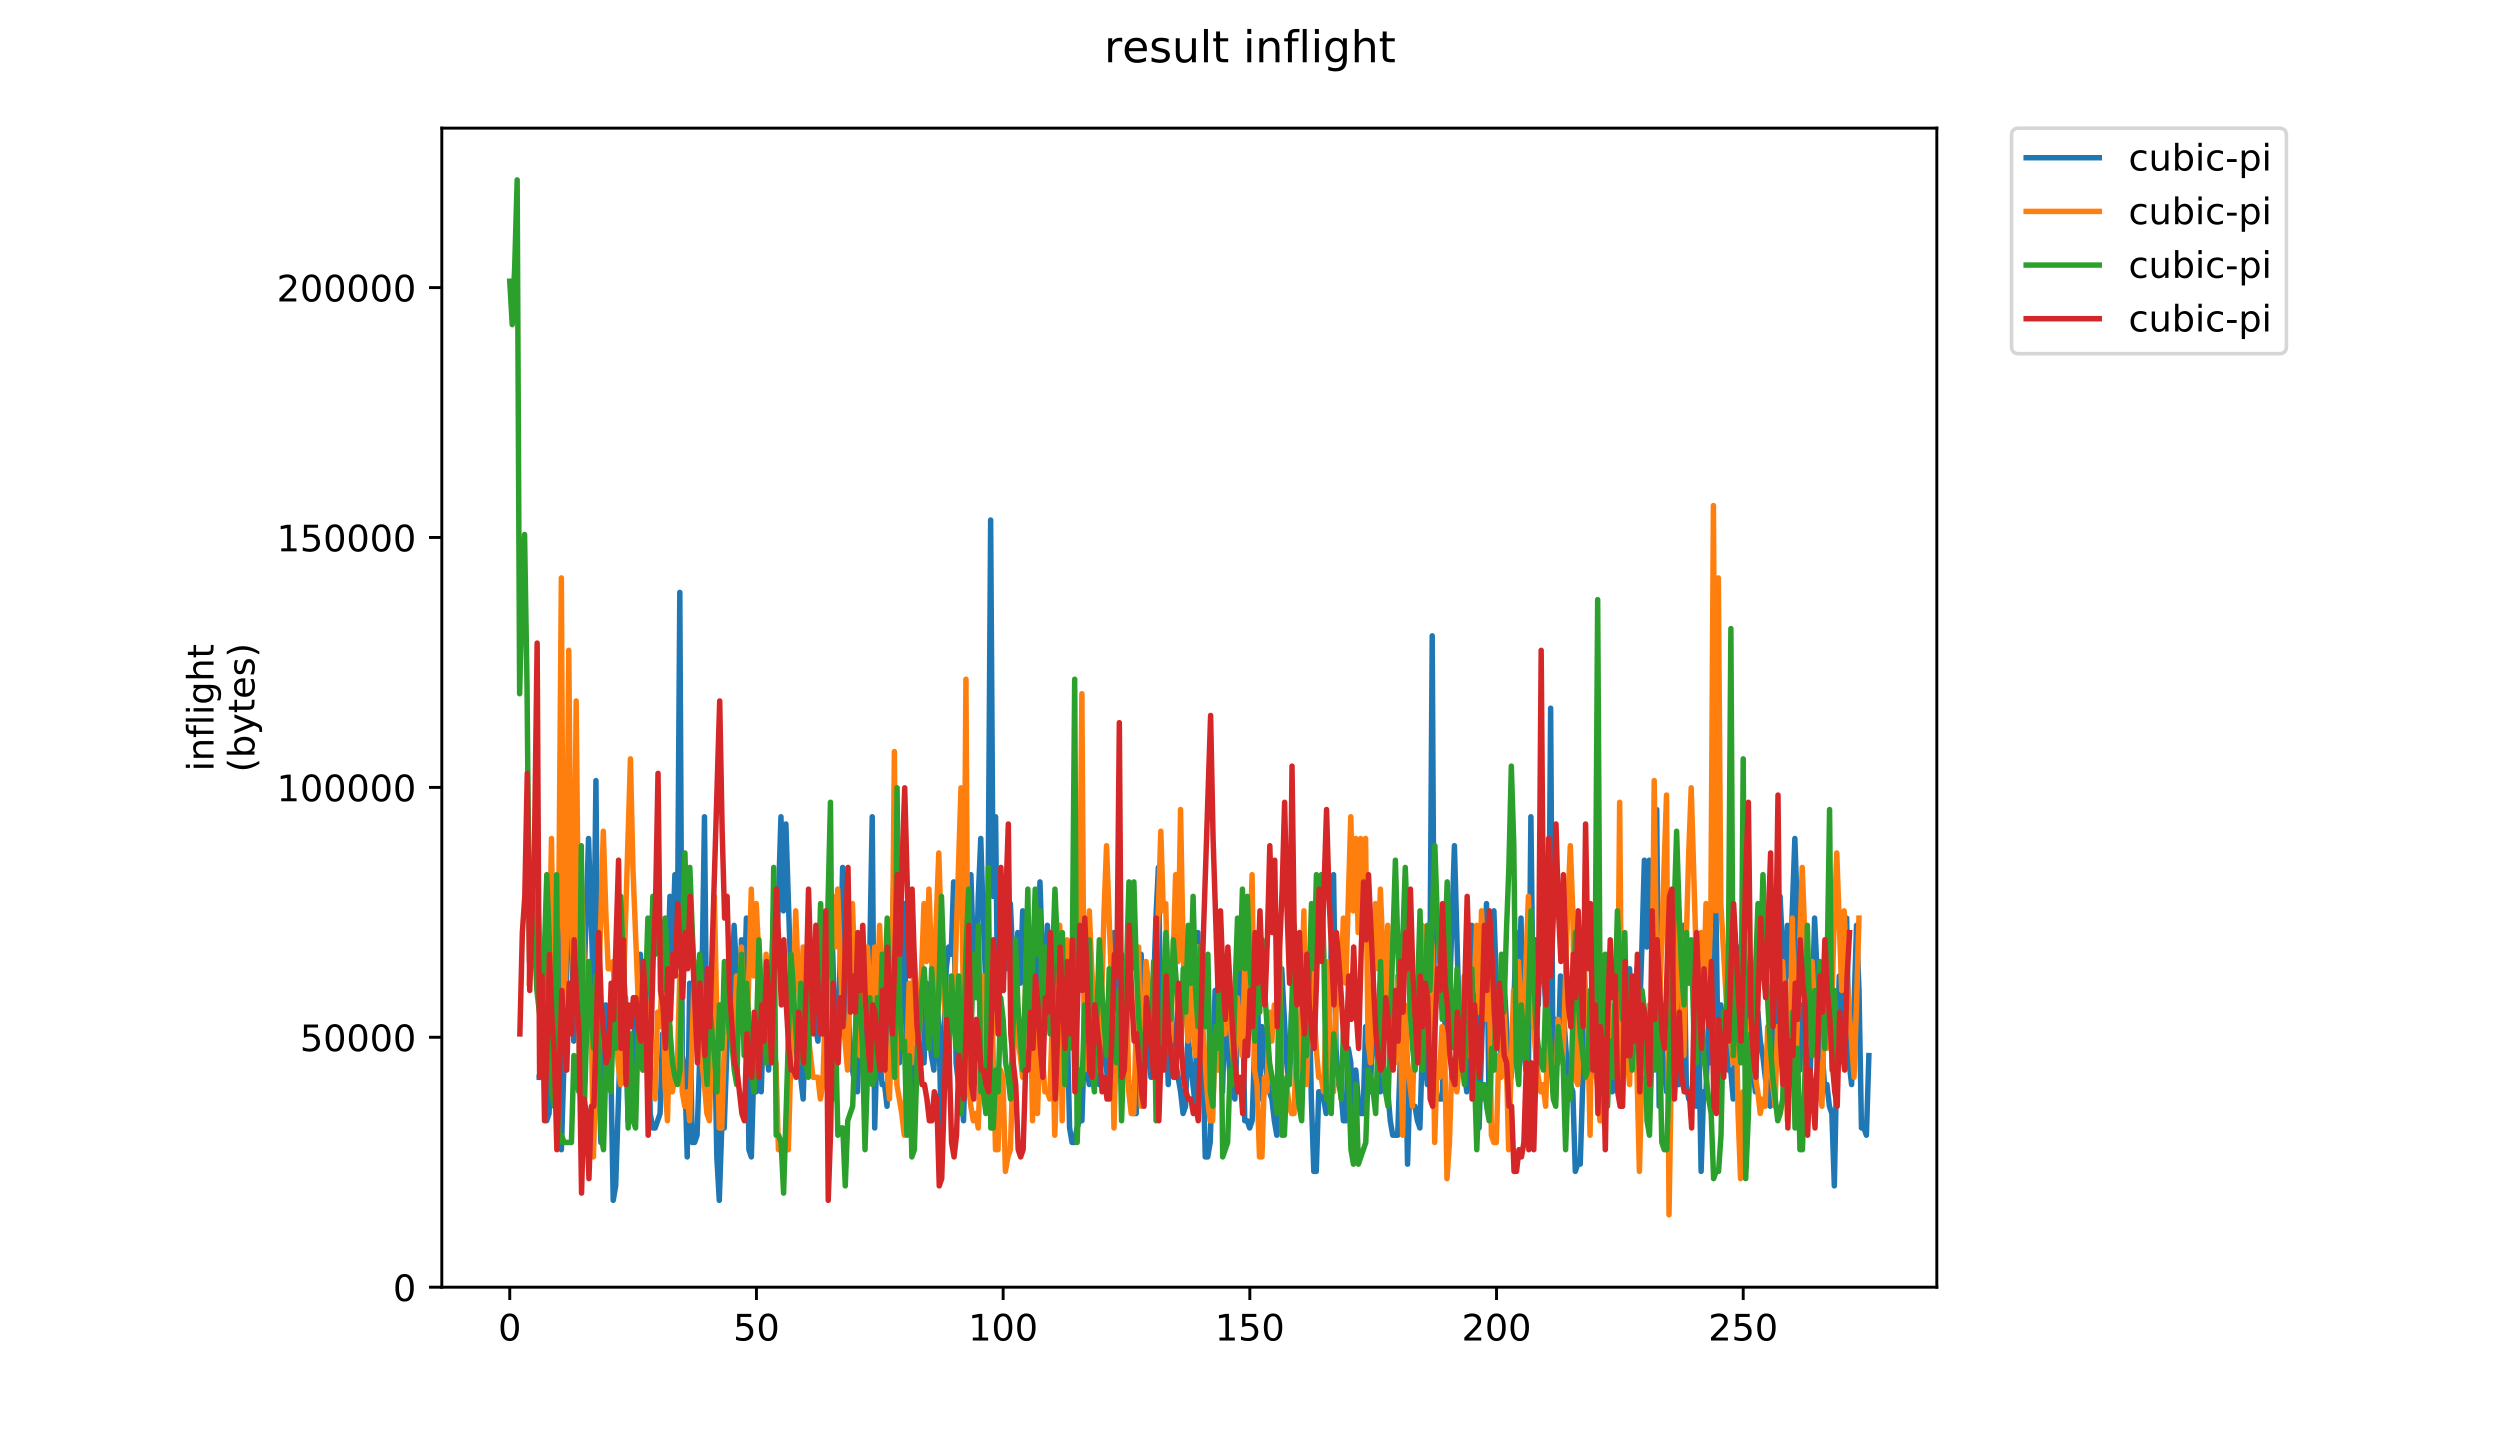 <?xml version="1.0" encoding="utf-8" standalone="no"?>
<!DOCTYPE svg PUBLIC "-//W3C//DTD SVG 1.1//EN"
  "http://www.w3.org/Graphics/SVG/1.1/DTD/svg11.dtd">
<!-- Created with matplotlib (https://matplotlib.org/) -->
<svg height="396pt" version="1.1" viewBox="0 0 684 396" width="684pt" xmlns="http://www.w3.org/2000/svg" xmlns:xlink="http://www.w3.org/1999/xlink">
 <defs>
  <style type="text/css">
*{stroke-linecap:butt;stroke-linejoin:round;}
  </style>
 </defs>
 <g id="figure_1">
  <g id="patch_1">
   <path d="M 0 396 
L 684 396 
L 684 0 
L 0 0 
z
" style="fill:#ffffff;"/>
  </g>
  <g id="axes_1">
   <g id="patch_2">
    <path d="M 120.879 352.174 
L 529.913 352.174 
L 529.913 35.062 
L 120.879 35.062 
z
" style="fill:#ffffff;"/>
   </g>
   <g id="matplotlib.axis_1">
    <g id="xtick_1">
     <g id="line2d_1">
      <defs>
       <path d="M 0 0 
L 0 3.5 
" id="m23f638f991" style="stroke:#000000;stroke-width:0.8;"/>
      </defs>
      <g>
       <use style="stroke:#000000;stroke-width:0.8;" x="139.468" xlink:href="#m23f638f991" y="352.174"/>
      </g>
     </g>
     <g id="text_1">
      <!-- 0 -->
      <defs>
       <path d="M 31.781 66.406 
Q 24.172 66.406 20.328 58.906 
Q 16.5 51.422 16.5 36.375 
Q 16.5 21.391 20.328 13.891 
Q 24.172 6.391 31.781 6.391 
Q 39.453 6.391 43.281 13.891 
Q 47.125 21.391 47.125 36.375 
Q 47.125 51.422 43.281 58.906 
Q 39.453 66.406 31.781 66.406 
z
M 31.781 74.219 
Q 44.047 74.219 50.516 64.516 
Q 56.984 54.828 56.984 36.375 
Q 56.984 17.969 50.516 8.266 
Q 44.047 -1.422 31.781 -1.422 
Q 19.531 -1.422 13.062 8.266 
Q 6.594 17.969 6.594 36.375 
Q 6.594 54.828 13.062 64.516 
Q 19.531 74.219 31.781 74.219 
z
" id="DejaVuSans-48"/>
      </defs>
      <g transform="translate(136.287 366.773)scale(0.1 -0.1)">
       <use xlink:href="#DejaVuSans-48"/>
      </g>
     </g>
    </g>
    <g id="xtick_2">
     <g id="line2d_2">
      <g>
       <use style="stroke:#000000;stroke-width:0.8;" x="206.963" xlink:href="#m23f638f991" y="352.174"/>
      </g>
     </g>
     <g id="text_2">
      <!-- 50 -->
      <defs>
       <path d="M 10.797 72.906 
L 49.516 72.906 
L 49.516 64.594 
L 19.828 64.594 
L 19.828 46.734 
Q 21.969 47.469 24.109 47.828 
Q 26.266 48.188 28.422 48.188 
Q 40.625 48.188 47.75 41.5 
Q 54.891 34.812 54.891 23.391 
Q 54.891 11.625 47.562 5.094 
Q 40.234 -1.422 26.906 -1.422 
Q 22.312 -1.422 17.547 -0.641 
Q 12.797 0.141 7.719 1.703 
L 7.719 11.625 
Q 12.109 9.234 16.797 8.062 
Q 21.484 6.891 26.703 6.891 
Q 35.156 6.891 40.078 11.328 
Q 45.016 15.766 45.016 23.391 
Q 45.016 31 40.078 35.438 
Q 35.156 39.891 26.703 39.891 
Q 22.75 39.891 18.812 39.016 
Q 14.891 38.141 10.797 36.281 
z
" id="DejaVuSans-53"/>
      </defs>
      <g transform="translate(200.601 366.773)scale(0.1 -0.1)">
       <use xlink:href="#DejaVuSans-53"/>
       <use x="63.623" xlink:href="#DejaVuSans-48"/>
      </g>
     </g>
    </g>
    <g id="xtick_3">
     <g id="line2d_3">
      <g>
       <use style="stroke:#000000;stroke-width:0.8;" x="274.458" xlink:href="#m23f638f991" y="352.174"/>
      </g>
     </g>
     <g id="text_3">
      <!-- 100 -->
      <defs>
       <path d="M 12.406 8.297 
L 28.516 8.297 
L 28.516 63.922 
L 10.984 60.406 
L 10.984 69.391 
L 28.422 72.906 
L 38.281 72.906 
L 38.281 8.297 
L 54.391 8.297 
L 54.391 0 
L 12.406 0 
z
" id="DejaVuSans-49"/>
      </defs>
      <g transform="translate(264.914 366.773)scale(0.1 -0.1)">
       <use xlink:href="#DejaVuSans-49"/>
       <use x="63.623" xlink:href="#DejaVuSans-48"/>
       <use x="127.246" xlink:href="#DejaVuSans-48"/>
      </g>
     </g>
    </g>
    <g id="xtick_4">
     <g id="line2d_4">
      <g>
       <use style="stroke:#000000;stroke-width:0.8;" x="341.953" xlink:href="#m23f638f991" y="352.174"/>
      </g>
     </g>
     <g id="text_4">
      <!-- 150 -->
      <g transform="translate(332.409 366.773)scale(0.1 -0.1)">
       <use xlink:href="#DejaVuSans-49"/>
       <use x="63.623" xlink:href="#DejaVuSans-53"/>
       <use x="127.246" xlink:href="#DejaVuSans-48"/>
      </g>
     </g>
    </g>
    <g id="xtick_5">
     <g id="line2d_5">
      <g>
       <use style="stroke:#000000;stroke-width:0.8;" x="409.448" xlink:href="#m23f638f991" y="352.174"/>
      </g>
     </g>
     <g id="text_5">
      <!-- 200 -->
      <defs>
       <path d="M 19.188 8.297 
L 53.609 8.297 
L 53.609 0 
L 7.328 0 
L 7.328 8.297 
Q 12.938 14.109 22.625 23.891 
Q 32.328 33.688 34.812 36.531 
Q 39.547 41.844 41.422 45.531 
Q 43.312 49.219 43.312 52.781 
Q 43.312 58.594 39.234 62.25 
Q 35.156 65.922 28.609 65.922 
Q 23.969 65.922 18.812 64.312 
Q 13.672 62.703 7.812 59.422 
L 7.812 69.391 
Q 13.766 71.781 18.938 73 
Q 24.125 74.219 28.422 74.219 
Q 39.75 74.219 46.484 68.547 
Q 53.219 62.891 53.219 53.422 
Q 53.219 48.922 51.531 44.891 
Q 49.859 40.875 45.406 35.406 
Q 44.188 33.984 37.641 27.219 
Q 31.109 20.453 19.188 8.297 
z
" id="DejaVuSans-50"/>
      </defs>
      <g transform="translate(399.904 366.773)scale(0.1 -0.1)">
       <use xlink:href="#DejaVuSans-50"/>
       <use x="63.623" xlink:href="#DejaVuSans-48"/>
       <use x="127.246" xlink:href="#DejaVuSans-48"/>
      </g>
     </g>
    </g>
    <g id="xtick_6">
     <g id="line2d_6">
      <g>
       <use style="stroke:#000000;stroke-width:0.8;" x="476.943" xlink:href="#m23f638f991" y="352.174"/>
      </g>
     </g>
     <g id="text_6">
      <!-- 250 -->
      <g transform="translate(467.399 366.773)scale(0.1 -0.1)">
       <use xlink:href="#DejaVuSans-50"/>
       <use x="63.623" xlink:href="#DejaVuSans-53"/>
       <use x="127.246" xlink:href="#DejaVuSans-48"/>
      </g>
     </g>
    </g>
   </g>
   <g id="matplotlib.axis_2">
    <g id="ytick_1">
     <g id="line2d_7">
      <defs>
       <path d="M 0 0 
L -3.5 0 
" id="mf5ffaae755" style="stroke:#000000;stroke-width:0.8;"/>
      </defs>
      <g>
       <use style="stroke:#000000;stroke-width:0.8;" x="120.879" xlink:href="#mf5ffaae755" y="352.174"/>
      </g>
     </g>
     <g id="text_7">
      <!-- 0 -->
      <g transform="translate(107.516 355.973)scale(0.1 -0.1)">
       <use xlink:href="#DejaVuSans-48"/>
      </g>
     </g>
    </g>
    <g id="ytick_2">
     <g id="line2d_8">
      <g>
       <use style="stroke:#000000;stroke-width:0.8;" x="120.879" xlink:href="#mf5ffaae755" y="283.801"/>
      </g>
     </g>
     <g id="text_8">
      <!-- 50000 -->
      <g transform="translate(82.066 287.6)scale(0.1 -0.1)">
       <use xlink:href="#DejaVuSans-53"/>
       <use x="63.623" xlink:href="#DejaVuSans-48"/>
       <use x="127.246" xlink:href="#DejaVuSans-48"/>
       <use x="190.869" xlink:href="#DejaVuSans-48"/>
       <use x="254.492" xlink:href="#DejaVuSans-48"/>
      </g>
     </g>
    </g>
    <g id="ytick_3">
     <g id="line2d_9">
      <g>
       <use style="stroke:#000000;stroke-width:0.8;" x="120.879" xlink:href="#mf5ffaae755" y="215.428"/>
      </g>
     </g>
     <g id="text_9">
      <!-- 100000 -->
      <g transform="translate(75.704 219.227)scale(0.1 -0.1)">
       <use xlink:href="#DejaVuSans-49"/>
       <use x="63.623" xlink:href="#DejaVuSans-48"/>
       <use x="127.246" xlink:href="#DejaVuSans-48"/>
       <use x="190.869" xlink:href="#DejaVuSans-48"/>
       <use x="254.492" xlink:href="#DejaVuSans-48"/>
       <use x="318.115" xlink:href="#DejaVuSans-48"/>
      </g>
     </g>
    </g>
    <g id="ytick_4">
     <g id="line2d_10">
      <g>
       <use style="stroke:#000000;stroke-width:0.8;" x="120.879" xlink:href="#mf5ffaae755" y="147.054"/>
      </g>
     </g>
     <g id="text_10">
      <!-- 150000 -->
      <g transform="translate(75.704 150.853)scale(0.1 -0.1)">
       <use xlink:href="#DejaVuSans-49"/>
       <use x="63.623" xlink:href="#DejaVuSans-53"/>
       <use x="127.246" xlink:href="#DejaVuSans-48"/>
       <use x="190.869" xlink:href="#DejaVuSans-48"/>
       <use x="254.492" xlink:href="#DejaVuSans-48"/>
       <use x="318.115" xlink:href="#DejaVuSans-48"/>
      </g>
     </g>
    </g>
    <g id="ytick_5">
     <g id="line2d_11">
      <g>
       <use style="stroke:#000000;stroke-width:0.8;" x="120.879" xlink:href="#mf5ffaae755" y="78.681"/>
      </g>
     </g>
     <g id="text_11">
      <!-- 200000 -->
      <g transform="translate(75.704 82.48)scale(0.1 -0.1)">
       <use xlink:href="#DejaVuSans-50"/>
       <use x="63.623" xlink:href="#DejaVuSans-48"/>
       <use x="127.246" xlink:href="#DejaVuSans-48"/>
       <use x="190.869" xlink:href="#DejaVuSans-48"/>
       <use x="254.492" xlink:href="#DejaVuSans-48"/>
       <use x="318.115" xlink:href="#DejaVuSans-48"/>
      </g>
     </g>
    </g>
    <g id="text_12">
     <!-- inflight -->
     <defs>
      <path d="M 9.422 54.688 
L 18.406 54.688 
L 18.406 0 
L 9.422 0 
z
M 9.422 75.984 
L 18.406 75.984 
L 18.406 64.594 
L 9.422 64.594 
z
" id="DejaVuSans-105"/>
      <path d="M 54.891 33.016 
L 54.891 0 
L 45.906 0 
L 45.906 32.719 
Q 45.906 40.484 42.875 44.328 
Q 39.844 48.188 33.797 48.188 
Q 26.516 48.188 22.312 43.547 
Q 18.109 38.922 18.109 30.906 
L 18.109 0 
L 9.078 0 
L 9.078 54.688 
L 18.109 54.688 
L 18.109 46.188 
Q 21.344 51.125 25.703 53.562 
Q 30.078 56 35.797 56 
Q 45.219 56 50.047 50.172 
Q 54.891 44.344 54.891 33.016 
z
" id="DejaVuSans-110"/>
      <path d="M 37.109 75.984 
L 37.109 68.5 
L 28.516 68.5 
Q 23.688 68.5 21.797 66.547 
Q 19.922 64.594 19.922 59.516 
L 19.922 54.688 
L 34.719 54.688 
L 34.719 47.703 
L 19.922 47.703 
L 19.922 0 
L 10.891 0 
L 10.891 47.703 
L 2.297 47.703 
L 2.297 54.688 
L 10.891 54.688 
L 10.891 58.5 
Q 10.891 67.625 15.141 71.797 
Q 19.391 75.984 28.609 75.984 
z
" id="DejaVuSans-102"/>
      <path d="M 9.422 75.984 
L 18.406 75.984 
L 18.406 0 
L 9.422 0 
z
" id="DejaVuSans-108"/>
      <path d="M 45.406 27.984 
Q 45.406 37.75 41.375 43.109 
Q 37.359 48.484 30.078 48.484 
Q 22.859 48.484 18.828 43.109 
Q 14.797 37.75 14.797 27.984 
Q 14.797 18.266 18.828 12.891 
Q 22.859 7.516 30.078 7.516 
Q 37.359 7.516 41.375 12.891 
Q 45.406 18.266 45.406 27.984 
z
M 54.391 6.781 
Q 54.391 -7.172 48.188 -13.984 
Q 42 -20.797 29.203 -20.797 
Q 24.469 -20.797 20.266 -20.094 
Q 16.062 -19.391 12.109 -17.922 
L 12.109 -9.188 
Q 16.062 -11.328 19.922 -12.344 
Q 23.781 -13.375 27.781 -13.375 
Q 36.625 -13.375 41.016 -8.766 
Q 45.406 -4.156 45.406 5.172 
L 45.406 9.625 
Q 42.625 4.781 38.281 2.391 
Q 33.938 0 27.875 0 
Q 17.828 0 11.672 7.656 
Q 5.516 15.328 5.516 27.984 
Q 5.516 40.672 11.672 48.328 
Q 17.828 56 27.875 56 
Q 33.938 56 38.281 53.609 
Q 42.625 51.219 45.406 46.391 
L 45.406 54.688 
L 54.391 54.688 
z
" id="DejaVuSans-103"/>
      <path d="M 54.891 33.016 
L 54.891 0 
L 45.906 0 
L 45.906 32.719 
Q 45.906 40.484 42.875 44.328 
Q 39.844 48.188 33.797 48.188 
Q 26.516 48.188 22.312 43.547 
Q 18.109 38.922 18.109 30.906 
L 18.109 0 
L 9.078 0 
L 9.078 75.984 
L 18.109 75.984 
L 18.109 46.188 
Q 21.344 51.125 25.703 53.562 
Q 30.078 56 35.797 56 
Q 45.219 56 50.047 50.172 
Q 54.891 44.344 54.891 33.016 
z
" id="DejaVuSans-104"/>
      <path d="M 18.312 70.219 
L 18.312 54.688 
L 36.812 54.688 
L 36.812 47.703 
L 18.312 47.703 
L 18.312 18.016 
Q 18.312 11.328 20.141 9.422 
Q 21.969 7.516 27.594 7.516 
L 36.812 7.516 
L 36.812 0 
L 27.594 0 
Q 17.188 0 13.234 3.875 
Q 9.281 7.766 9.281 18.016 
L 9.281 47.703 
L 2.688 47.703 
L 2.688 54.688 
L 9.281 54.688 
L 9.281 70.219 
z
" id="DejaVuSans-116"/>
     </defs>
     <g transform="translate(58.426 211.018)rotate(-90)scale(0.1 -0.1)">
      <use xlink:href="#DejaVuSans-105"/>
      <use x="27.783" xlink:href="#DejaVuSans-110"/>
      <use x="91.162" xlink:href="#DejaVuSans-102"/>
      <use x="126.367" xlink:href="#DejaVuSans-108"/>
      <use x="154.15" xlink:href="#DejaVuSans-105"/>
      <use x="181.934" xlink:href="#DejaVuSans-103"/>
      <use x="245.41" xlink:href="#DejaVuSans-104"/>
      <use x="308.789" xlink:href="#DejaVuSans-116"/>
     </g>
     <!-- (bytes) -->
     <defs>
      <path d="M 31 75.875 
Q 24.469 64.656 21.281 53.656 
Q 18.109 42.672 18.109 31.391 
Q 18.109 20.125 21.312 9.062 
Q 24.516 -2 31 -13.188 
L 23.188 -13.188 
Q 15.875 -1.703 12.234 9.375 
Q 8.594 20.453 8.594 31.391 
Q 8.594 42.281 12.203 53.312 
Q 15.828 64.359 23.188 75.875 
z
" id="DejaVuSans-40"/>
      <path d="M 48.688 27.297 
Q 48.688 37.203 44.609 42.844 
Q 40.531 48.484 33.406 48.484 
Q 26.266 48.484 22.188 42.844 
Q 18.109 37.203 18.109 27.297 
Q 18.109 17.391 22.188 11.75 
Q 26.266 6.109 33.406 6.109 
Q 40.531 6.109 44.609 11.75 
Q 48.688 17.391 48.688 27.297 
z
M 18.109 46.391 
Q 20.953 51.266 25.266 53.625 
Q 29.594 56 35.594 56 
Q 45.562 56 51.781 48.094 
Q 58.016 40.188 58.016 27.297 
Q 58.016 14.406 51.781 6.484 
Q 45.562 -1.422 35.594 -1.422 
Q 29.594 -1.422 25.266 0.953 
Q 20.953 3.328 18.109 8.203 
L 18.109 0 
L 9.078 0 
L 9.078 75.984 
L 18.109 75.984 
z
" id="DejaVuSans-98"/>
      <path d="M 32.172 -5.078 
Q 28.375 -14.844 24.75 -17.812 
Q 21.141 -20.797 15.094 -20.797 
L 7.906 -20.797 
L 7.906 -13.281 
L 13.188 -13.281 
Q 16.891 -13.281 18.938 -11.516 
Q 21 -9.766 23.484 -3.219 
L 25.094 0.875 
L 2.984 54.688 
L 12.5 54.688 
L 29.594 11.922 
L 46.688 54.688 
L 56.203 54.688 
z
" id="DejaVuSans-121"/>
      <path d="M 56.203 29.594 
L 56.203 25.203 
L 14.891 25.203 
Q 15.484 15.922 20.484 11.062 
Q 25.484 6.203 34.422 6.203 
Q 39.594 6.203 44.453 7.469 
Q 49.312 8.734 54.109 11.281 
L 54.109 2.781 
Q 49.266 0.734 44.188 -0.344 
Q 39.109 -1.422 33.891 -1.422 
Q 20.797 -1.422 13.156 6.188 
Q 5.516 13.812 5.516 26.812 
Q 5.516 40.234 12.766 48.109 
Q 20.016 56 32.328 56 
Q 43.359 56 49.781 48.891 
Q 56.203 41.797 56.203 29.594 
z
M 47.219 32.234 
Q 47.125 39.594 43.094 43.984 
Q 39.062 48.391 32.422 48.391 
Q 24.906 48.391 20.391 44.141 
Q 15.875 39.891 15.188 32.172 
z
" id="DejaVuSans-101"/>
      <path d="M 44.281 53.078 
L 44.281 44.578 
Q 40.484 46.531 36.375 47.5 
Q 32.281 48.484 27.875 48.484 
Q 21.188 48.484 17.844 46.438 
Q 14.5 44.391 14.5 40.281 
Q 14.5 37.156 16.891 35.375 
Q 19.281 33.594 26.516 31.984 
L 29.594 31.297 
Q 39.156 29.25 43.188 25.516 
Q 47.219 21.781 47.219 15.094 
Q 47.219 7.469 41.188 3.016 
Q 35.156 -1.422 24.609 -1.422 
Q 20.219 -1.422 15.453 -0.562 
Q 10.688 0.297 5.422 2 
L 5.422 11.281 
Q 10.406 8.688 15.234 7.391 
Q 20.062 6.109 24.812 6.109 
Q 31.156 6.109 34.562 8.281 
Q 37.984 10.453 37.984 14.406 
Q 37.984 18.062 35.516 20.016 
Q 33.062 21.969 24.703 23.781 
L 21.578 24.516 
Q 13.234 26.266 9.516 29.906 
Q 5.812 33.547 5.812 39.891 
Q 5.812 47.609 11.281 51.797 
Q 16.75 56 26.812 56 
Q 31.781 56 36.172 55.266 
Q 40.578 54.547 44.281 53.078 
z
" id="DejaVuSans-115"/>
      <path d="M 8.016 75.875 
L 15.828 75.875 
Q 23.141 64.359 26.781 53.312 
Q 30.422 42.281 30.422 31.391 
Q 30.422 20.453 26.781 9.375 
Q 23.141 -1.703 15.828 -13.188 
L 8.016 -13.188 
Q 14.5 -2 17.703 9.062 
Q 20.906 20.125 20.906 31.391 
Q 20.906 42.672 17.703 53.656 
Q 14.5 64.656 8.016 75.875 
z
" id="DejaVuSans-41"/>
     </defs>
     <g transform="translate(69.624 211.295)rotate(-90)scale(0.1 -0.1)">
      <use xlink:href="#DejaVuSans-40"/>
      <use x="39.014" xlink:href="#DejaVuSans-98"/>
      <use x="102.49" xlink:href="#DejaVuSans-121"/>
      <use x="161.67" xlink:href="#DejaVuSans-116"/>
      <use x="200.879" xlink:href="#DejaVuSans-101"/>
      <use x="262.402" xlink:href="#DejaVuSans-115"/>
      <use x="314.502" xlink:href="#DejaVuSans-41"/>
     </g>
    </g>
   </g>
   <g id="line2d_12">
    <path clip-path="url(#pa4e1a50cba)" d="M 147.523 294.752 
L 148.198 294.752 
L 148.873 272.971 
L 149.548 306.632 
L 150.223 304.652 
L 150.898 284.851 
L 151.573 259.11 
L 152.248 241.289 
L 152.923 243.269 
L 153.598 314.552 
L 154.948 269.01 
L 155.623 227.428 
L 156.298 247.229 
L 156.972 284.851 
L 157.647 265.05 
L 158.322 280.891 
L 158.997 257.13 
L 159.672 272.971 
L 161.022 229.408 
L 162.372 270.99 
L 163.047 213.568 
L 163.722 290.791 
L 164.397 312.572 
L 165.747 274.951 
L 166.422 278.911 
L 167.097 290.791 
L 167.772 328.413 
L 168.447 324.453 
L 169.797 282.871 
L 170.471 276.931 
L 171.146 272.971 
L 171.821 306.632 
L 172.496 284.851 
L 173.171 294.752 
L 173.846 272.971 
L 174.521 282.871 
L 175.196 261.09 
L 176.546 286.831 
L 177.221 265.05 
L 177.896 304.652 
L 178.571 308.612 
L 179.246 308.612 
L 180.596 304.652 
L 181.271 282.871 
L 181.946 288.811 
L 183.295 245.249 
L 183.97 261.09 
L 184.645 239.309 
L 185.32 259.11 
L 185.995 162.085 
L 186.67 288.811 
L 187.345 292.771 
L 188.02 316.533 
L 188.695 269.01 
L 189.37 312.572 
L 190.045 312.572 
L 190.72 310.592 
L 191.395 290.791 
L 192.07 267.03 
L 192.745 223.468 
L 193.42 292.771 
L 194.095 272.971 
L 194.77 284.851 
L 195.445 278.911 
L 196.12 316.533 
L 196.794 328.413 
L 197.469 308.612 
L 198.144 308.612 
L 198.819 288.811 
L 199.494 265.05 
L 200.169 276.931 
L 200.844 253.17 
L 202.194 278.911 
L 202.869 257.13 
L 203.544 272.971 
L 204.219 251.189 
L 204.894 314.552 
L 205.569 316.533 
L 206.244 292.771 
L 206.919 298.712 
L 207.594 284.851 
L 208.269 298.712 
L 208.944 276.931 
L 210.293 292.771 
L 211.643 249.209 
L 212.318 263.07 
L 212.993 245.249 
L 213.668 223.468 
L 214.343 249.209 
L 215.018 225.448 
L 216.368 267.03 
L 217.043 278.911 
L 217.718 286.831 
L 219.068 294.752 
L 219.743 300.692 
L 220.418 278.911 
L 221.093 282.871 
L 221.768 263.07 
L 222.442 270.99 
L 223.117 280.891 
L 223.792 284.851 
L 224.467 265.05 
L 225.142 269.01 
L 225.817 251.189 
L 226.492 267.03 
L 227.167 247.229 
L 227.842 261.09 
L 228.517 284.851 
L 229.192 284.851 
L 229.867 263.07 
L 230.542 237.329 
L 231.217 259.11 
L 231.892 274.951 
L 232.567 284.851 
L 233.242 292.771 
L 233.917 296.732 
L 234.592 298.712 
L 235.267 278.911 
L 235.941 290.791 
L 236.616 276.931 
L 237.291 282.871 
L 237.966 261.09 
L 238.641 223.468 
L 239.316 308.612 
L 239.991 284.851 
L 240.666 288.811 
L 241.341 296.732 
L 242.016 296.732 
L 242.691 302.672 
L 244.716 235.349 
L 245.391 282.871 
L 246.066 290.791 
L 246.741 267.03 
L 247.416 247.229 
L 248.091 294.752 
L 248.765 272.971 
L 249.44 308.612 
L 250.115 286.831 
L 250.79 292.771 
L 251.465 274.951 
L 252.14 286.831 
L 252.815 290.791 
L 253.49 269.01 
L 254.165 280.891 
L 254.84 288.811 
L 255.515 292.771 
L 256.19 272.971 
L 256.865 280.891 
L 257.54 308.612 
L 258.215 284.851 
L 258.89 265.05 
L 259.565 259.11 
L 260.24 261.09 
L 260.915 241.289 
L 261.59 290.791 
L 262.264 296.732 
L 262.939 298.712 
L 263.614 306.632 
L 264.964 261.09 
L 265.639 239.309 
L 266.314 261.09 
L 266.989 270.99 
L 267.664 245.249 
L 268.339 229.408 
L 269.014 251.189 
L 269.689 269.01 
L 270.364 243.269 
L 271.039 142.284 
L 271.714 245.249 
L 272.389 223.468 
L 273.064 282.871 
L 273.739 261.09 
L 274.414 270.99 
L 275.088 247.229 
L 275.763 265.05 
L 276.438 247.229 
L 277.788 276.931 
L 278.463 255.15 
L 279.138 269.01 
L 279.813 249.209 
L 280.488 267.03 
L 281.163 280.891 
L 281.838 259.11 
L 282.513 274.951 
L 283.188 284.851 
L 284.538 241.289 
L 285.213 263.07 
L 285.888 280.891 
L 286.563 253.17 
L 287.913 282.871 
L 288.587 261.09 
L 289.937 284.851 
L 290.612 292.771 
L 291.287 270.99 
L 291.962 278.911 
L 292.637 308.612 
L 293.312 312.572 
L 293.987 312.572 
L 294.662 308.612 
L 295.337 306.632 
L 296.012 306.632 
L 296.687 284.851 
L 297.362 292.771 
L 298.037 296.732 
L 298.712 272.971 
L 299.387 284.851 
L 300.062 294.752 
L 300.737 296.732 
L 301.411 276.931 
L 302.086 288.811 
L 302.761 292.771 
L 303.436 298.712 
L 304.111 278.911 
L 304.786 255.15 
L 305.461 270.99 
L 306.136 280.891 
L 306.811 261.09 
L 307.486 274.951 
L 308.161 284.851 
L 308.836 296.732 
L 310.186 304.652 
L 310.861 304.652 
L 311.536 280.891 
L 312.211 261.09 
L 312.886 276.931 
L 313.561 284.851 
L 314.236 288.811 
L 314.91 294.752 
L 315.585 270.99 
L 316.26 251.189 
L 316.935 237.329 
L 317.61 278.911 
L 318.285 286.831 
L 318.96 276.931 
L 319.635 296.732 
L 320.31 272.971 
L 320.985 284.851 
L 321.66 290.791 
L 323.01 298.712 
L 323.685 304.652 
L 324.36 302.672 
L 325.035 282.871 
L 325.71 290.791 
L 327.06 302.672 
L 327.734 255.15 
L 328.409 282.871 
L 329.084 288.811 
L 329.759 316.533 
L 330.434 316.533 
L 331.109 312.572 
L 332.459 270.99 
L 333.134 278.911 
L 333.809 255.15 
L 334.484 298.712 
L 335.159 274.951 
L 335.834 282.871 
L 336.509 294.752 
L 337.184 298.712 
L 337.859 300.692 
L 338.534 282.871 
L 339.209 259.11 
L 339.884 267.03 
L 340.559 306.632 
L 341.233 306.632 
L 341.908 308.612 
L 342.583 306.632 
L 343.258 286.831 
L 343.933 263.07 
L 344.608 300.692 
L 345.283 280.891 
L 345.958 286.831 
L 346.633 294.752 
L 347.308 298.712 
L 347.983 300.692 
L 348.658 306.632 
L 349.333 310.592 
L 350.683 265.05 
L 352.033 290.791 
L 352.708 296.732 
L 353.383 276.931 
L 354.057 282.871 
L 354.732 296.732 
L 355.407 296.732 
L 356.082 300.692 
L 356.757 278.911 
L 357.432 288.811 
L 358.107 267.03 
L 358.782 300.692 
L 359.457 320.493 
L 360.132 320.493 
L 360.807 298.712 
L 361.482 298.712 
L 362.157 300.692 
L 362.832 304.652 
L 364.857 239.309 
L 365.532 286.831 
L 366.207 296.732 
L 366.881 298.712 
L 367.556 306.632 
L 368.231 306.632 
L 368.906 286.831 
L 369.581 290.791 
L 370.256 316.533 
L 370.931 292.771 
L 371.606 300.692 
L 372.281 304.652 
L 372.956 304.652 
L 373.631 280.891 
L 374.306 294.752 
L 374.981 298.712 
L 375.656 274.951 
L 376.331 284.851 
L 377.006 290.791 
L 377.681 298.712 
L 378.356 296.732 
L 379.031 298.712 
L 379.706 298.712 
L 380.38 306.632 
L 381.055 310.592 
L 382.405 310.592 
L 383.08 290.791 
L 383.755 296.732 
L 384.43 280.891 
L 385.105 318.513 
L 385.78 294.752 
L 386.455 302.672 
L 387.13 302.672 
L 387.805 306.632 
L 388.48 308.612 
L 389.155 286.831 
L 389.83 286.831 
L 390.505 296.732 
L 391.18 272.971 
L 391.855 173.966 
L 392.53 294.752 
L 393.204 300.692 
L 394.554 300.692 
L 395.904 265.05 
L 396.579 272.971 
L 397.929 231.389 
L 399.279 280.891 
L 399.954 282.871 
L 400.629 292.771 
L 401.304 298.712 
L 402.654 253.17 
L 403.329 263.07 
L 404.004 276.931 
L 404.679 308.612 
L 406.029 265.05 
L 406.703 247.229 
L 407.378 300.692 
L 408.728 249.209 
L 409.403 269.01 
L 410.078 282.871 
L 410.753 288.811 
L 411.428 267.03 
L 412.778 290.791 
L 413.453 294.752 
L 414.128 276.931 
L 414.803 255.15 
L 415.478 272.971 
L 416.153 251.189 
L 416.828 286.831 
L 417.503 292.771 
L 418.178 292.771 
L 418.853 223.468 
L 419.527 280.891 
L 420.202 257.13 
L 420.877 274.951 
L 421.552 253.17 
L 422.227 263.07 
L 422.902 274.951 
L 423.577 282.871 
L 424.252 193.767 
L 424.927 298.712 
L 425.602 278.911 
L 426.277 290.791 
L 426.952 267.03 
L 427.627 274.951 
L 428.977 294.752 
L 430.327 298.712 
L 431.002 320.493 
L 431.677 318.513 
L 432.352 318.513 
L 433.701 274.951 
L 434.376 280.891 
L 435.051 290.791 
L 435.726 272.971 
L 436.401 286.831 
L 437.076 263.07 
L 437.751 288.811 
L 438.426 304.652 
L 439.101 274.951 
L 439.776 284.851 
L 440.451 296.732 
L 441.126 298.712 
L 441.801 274.951 
L 442.476 282.871 
L 443.151 292.771 
L 443.826 300.692 
L 444.501 276.931 
L 445.176 284.851 
L 445.85 265.05 
L 446.525 278.911 
L 447.2 286.831 
L 447.875 265.05 
L 448.55 278.911 
L 449.225 259.11 
L 449.9 235.349 
L 450.575 259.11 
L 451.25 235.349 
L 451.925 255.15 
L 452.6 263.07 
L 453.275 221.488 
L 453.95 302.672 
L 454.625 284.851 
L 455.3 292.771 
L 455.975 298.712 
L 456.65 298.712 
L 457.325 274.951 
L 458 288.811 
L 458.675 296.732 
L 459.349 296.732 
L 460.024 272.971 
L 460.699 253.17 
L 461.374 296.732 
L 462.049 300.692 
L 462.724 298.712 
L 463.399 298.712 
L 464.074 302.672 
L 464.749 282.871 
L 465.424 320.493 
L 466.099 298.712 
L 466.774 298.712 
L 467.449 278.911 
L 468.124 290.791 
L 469.474 247.229 
L 470.149 296.732 
L 470.824 274.951 
L 471.499 280.891 
L 472.173 280.891 
L 472.848 292.771 
L 473.523 292.771 
L 474.198 300.692 
L 474.873 276.931 
L 475.548 259.11 
L 476.223 276.931 
L 476.898 253.17 
L 478.248 278.911 
L 478.923 288.811 
L 479.598 292.771 
L 480.273 298.712 
L 480.948 276.931 
L 481.623 284.851 
L 482.298 288.811 
L 482.973 294.752 
L 484.323 302.672 
L 484.998 280.891 
L 485.672 288.811 
L 486.347 269.01 
L 487.022 245.249 
L 488.372 272.971 
L 489.047 253.17 
L 489.722 267.03 
L 491.072 229.408 
L 491.747 249.209 
L 492.422 292.771 
L 493.097 274.951 
L 493.772 284.851 
L 494.447 290.791 
L 495.122 298.712 
L 495.797 276.931 
L 496.472 251.189 
L 497.822 280.891 
L 498.496 286.831 
L 499.171 296.732 
L 499.846 296.732 
L 500.521 302.672 
L 501.196 304.652 
L 501.871 324.453 
L 502.546 290.791 
L 503.221 267.03 
L 503.896 278.911 
L 504.571 282.871 
L 505.246 251.189 
L 505.921 290.791 
L 506.596 296.732 
L 507.946 253.17 
L 508.621 270.99 
L 509.296 308.612 
L 509.971 308.612 
L 510.646 310.592 
L 511.32 288.811 
L 511.32 288.811 
" style="fill:none;stroke:#1f77b4;stroke-linecap:square;stroke-width:1.5;"/>
   </g>
   <g id="line2d_13">
    <path clip-path="url(#pa4e1a50cba)" d="M 144.813 269.01 
L 145.488 247.229 
L 146.163 259.11 
L 146.837 237.329 
L 147.512 255.15 
L 148.862 278.911 
L 149.537 257.13 
L 150.212 267.03 
L 150.887 229.408 
L 151.562 284.851 
L 152.912 243.269 
L 153.587 158.125 
L 154.262 282.871 
L 154.937 259.11 
L 155.612 177.926 
L 156.287 251.189 
L 156.962 267.03 
L 157.637 191.787 
L 158.312 261.09 
L 158.987 239.309 
L 160.336 278.911 
L 161.011 282.871 
L 161.686 272.971 
L 162.361 316.533 
L 163.036 292.771 
L 164.386 251.189 
L 165.061 227.428 
L 165.736 249.209 
L 166.411 265.05 
L 167.086 265.05 
L 167.761 263.07 
L 168.436 278.911 
L 169.111 290.791 
L 169.786 296.732 
L 172.486 207.627 
L 173.16 237.329 
L 174.51 270.99 
L 175.185 284.851 
L 175.86 292.771 
L 176.535 270.99 
L 177.21 280.891 
L 177.885 292.771 
L 179.235 300.692 
L 179.91 276.931 
L 180.585 280.891 
L 181.26 263.07 
L 181.935 296.732 
L 182.61 306.632 
L 183.285 280.891 
L 183.96 298.712 
L 184.635 294.752 
L 185.31 292.771 
L 185.984 267.03 
L 186.659 298.712 
L 187.334 302.672 
L 188.009 298.712 
L 188.684 306.632 
L 190.034 263.07 
L 190.709 276.931 
L 191.384 282.871 
L 192.059 290.791 
L 192.734 296.732 
L 193.409 304.652 
L 194.084 306.632 
L 194.759 284.851 
L 195.434 245.249 
L 196.784 308.612 
L 197.459 308.612 
L 198.808 265.05 
L 199.483 274.951 
L 200.158 278.911 
L 200.833 288.811 
L 201.508 267.03 
L 202.183 280.891 
L 202.858 259.11 
L 203.533 274.951 
L 204.208 286.831 
L 204.883 267.03 
L 205.558 243.269 
L 206.233 267.03 
L 206.908 247.229 
L 208.258 274.951 
L 208.933 282.871 
L 209.608 261.09 
L 210.958 286.831 
L 212.307 290.791 
L 212.982 314.552 
L 215.682 314.552 
L 216.357 290.791 
L 217.032 272.971 
L 217.707 249.209 
L 218.382 267.03 
L 219.057 278.911 
L 219.732 259.11 
L 220.407 274.951 
L 221.082 282.871 
L 222.432 294.752 
L 223.782 294.752 
L 224.457 300.692 
L 225.131 296.732 
L 226.481 255.15 
L 227.156 267.03 
L 227.831 245.249 
L 228.506 259.11 
L 229.181 243.269 
L 230.531 278.911 
L 231.206 284.851 
L 231.881 292.771 
L 233.231 247.229 
L 233.906 267.03 
L 234.581 278.911 
L 235.256 288.811 
L 235.931 267.03 
L 236.606 276.931 
L 237.281 259.11 
L 237.956 269.01 
L 238.63 280.891 
L 239.305 259.11 
L 239.98 274.951 
L 240.655 253.17 
L 241.33 270.99 
L 242.005 282.871 
L 242.68 292.771 
L 243.355 300.692 
L 244.03 276.931 
L 244.705 205.647 
L 245.38 296.732 
L 246.73 304.652 
L 247.405 310.592 
L 248.755 269.01 
L 249.43 290.791 
L 250.105 261.09 
L 251.454 284.851 
L 252.804 247.229 
L 253.479 263.07 
L 254.154 243.269 
L 254.829 261.09 
L 255.504 274.951 
L 256.179 251.189 
L 256.854 233.369 
L 257.529 255.15 
L 258.204 272.971 
L 258.879 280.891 
L 259.554 290.791 
L 260.229 269.01 
L 260.904 278.911 
L 262.929 215.548 
L 263.604 280.891 
L 264.279 185.846 
L 264.953 296.732 
L 265.628 302.672 
L 266.303 306.632 
L 266.978 304.652 
L 267.653 308.612 
L 269.003 267.03 
L 269.678 302.672 
L 270.353 278.911 
L 271.028 261.09 
L 272.378 314.552 
L 273.053 314.552 
L 273.728 292.771 
L 274.403 294.752 
L 275.078 320.493 
L 275.753 316.533 
L 276.428 314.552 
L 277.777 274.951 
L 278.452 282.871 
L 279.802 294.752 
L 281.152 253.17 
L 281.827 267.03 
L 282.502 306.632 
L 283.177 269.01 
L 283.852 304.652 
L 284.527 284.851 
L 285.202 288.811 
L 285.877 298.712 
L 286.552 298.712 
L 287.227 300.692 
L 287.902 278.911 
L 288.577 310.592 
L 289.252 290.791 
L 289.927 253.17 
L 290.602 306.632 
L 291.276 274.951 
L 291.951 257.13 
L 292.626 267.03 
L 293.301 280.891 
L 294.651 239.309 
L 295.326 261.09 
L 296.001 189.807 
L 296.676 292.771 
L 298.026 249.209 
L 298.701 265.05 
L 299.376 276.931 
L 300.051 286.831 
L 300.726 292.771 
L 301.401 272.971 
L 302.076 249.209 
L 302.751 231.389 
L 304.1 269.01 
L 304.775 308.612 
L 305.45 284.851 
L 306.125 292.771 
L 306.8 272.971 
L 307.475 284.851 
L 308.15 263.07 
L 308.825 298.712 
L 309.5 304.652 
L 310.175 304.652 
L 311.525 259.11 
L 312.2 302.672 
L 312.875 280.891 
L 313.55 263.07 
L 314.225 269.01 
L 314.9 278.911 
L 315.575 286.831 
L 316.25 265.05 
L 316.925 249.209 
L 317.599 227.428 
L 318.274 249.209 
L 318.949 247.229 
L 319.624 274.951 
L 320.299 284.851 
L 321.649 239.309 
L 322.324 263.07 
L 322.999 221.488 
L 323.674 259.11 
L 324.349 274.951 
L 325.024 284.851 
L 325.699 267.03 
L 326.374 280.891 
L 327.049 288.811 
L 327.724 259.11 
L 328.399 276.931 
L 329.074 280.891 
L 330.423 300.692 
L 331.098 306.632 
L 331.773 306.632 
L 332.448 284.851 
L 333.123 292.771 
L 333.798 292.771 
L 334.473 274.951 
L 335.148 282.871 
L 335.823 265.05 
L 336.498 278.911 
L 337.848 294.752 
L 338.523 272.971 
L 339.873 288.811 
L 340.548 265.05 
L 341.223 282.871 
L 342.573 239.309 
L 343.247 292.771 
L 343.922 296.732 
L 344.597 316.533 
L 345.272 316.533 
L 345.947 294.752 
L 346.622 298.712 
L 347.297 276.931 
L 347.972 284.851 
L 348.647 274.951 
L 349.322 276.931 
L 349.997 257.13 
L 350.672 296.732 
L 351.347 302.672 
L 352.022 296.732 
L 352.697 302.672 
L 353.372 304.652 
L 354.047 304.652 
L 354.722 284.851 
L 355.397 292.771 
L 356.072 272.971 
L 356.746 249.209 
L 357.421 296.732 
L 358.096 278.911 
L 358.771 257.13 
L 359.446 274.951 
L 360.121 286.831 
L 360.796 294.752 
L 361.471 294.752 
L 362.146 298.712 
L 362.821 276.931 
L 363.496 263.07 
L 364.171 296.732 
L 364.846 298.712 
L 365.521 276.931 
L 366.196 265.05 
L 366.871 269.01 
L 367.546 251.189 
L 368.221 269.01 
L 369.57 223.468 
L 370.245 249.209 
L 370.92 229.408 
L 371.595 255.15 
L 372.27 229.408 
L 372.945 253.17 
L 373.62 229.408 
L 374.295 284.851 
L 374.97 290.791 
L 376.32 247.229 
L 376.995 265.05 
L 377.67 243.269 
L 379.02 276.931 
L 379.695 253.17 
L 380.37 270.99 
L 381.045 282.871 
L 381.72 290.791 
L 382.395 267.03 
L 383.069 278.911 
L 383.744 310.592 
L 384.419 274.951 
L 385.094 290.791 
L 386.444 302.672 
L 387.119 278.911 
L 387.794 269.01 
L 388.469 274.951 
L 389.144 253.17 
L 390.494 282.871 
L 391.169 253.17 
L 391.844 259.11 
L 392.519 312.572 
L 393.194 290.791 
L 393.869 294.752 
L 394.544 280.891 
L 395.219 284.851 
L 395.893 322.473 
L 396.568 312.572 
L 397.243 290.791 
L 397.918 292.771 
L 398.593 298.712 
L 399.268 290.791 
L 399.943 286.831 
L 400.618 267.03 
L 401.293 280.891 
L 401.968 288.811 
L 402.643 265.05 
L 403.318 270.99 
L 403.993 253.17 
L 404.668 276.931 
L 405.343 249.209 
L 406.693 278.911 
L 407.368 253.17 
L 408.043 310.592 
L 408.718 312.572 
L 409.392 312.572 
L 410.067 288.811 
L 410.742 294.752 
L 411.417 272.971 
L 412.092 288.811 
L 412.767 314.552 
L 414.117 270.99 
L 414.792 282.871 
L 415.467 263.07 
L 416.142 276.931 
L 416.817 282.871 
L 418.167 245.249 
L 419.517 278.911 
L 420.192 288.811 
L 420.867 294.752 
L 421.542 298.712 
L 422.216 296.732 
L 422.891 302.672 
L 423.566 280.891 
L 424.916 296.732 
L 425.591 300.692 
L 426.266 278.911 
L 426.941 286.831 
L 427.616 290.791 
L 428.966 247.229 
L 429.641 231.389 
L 430.316 249.209 
L 430.991 294.752 
L 431.666 296.732 
L 432.341 278.911 
L 433.016 255.15 
L 433.691 269.01 
L 434.366 278.911 
L 435.041 310.592 
L 435.715 251.189 
L 436.39 292.771 
L 437.065 296.732 
L 437.74 306.632 
L 438.415 306.632 
L 439.765 261.09 
L 440.44 276.931 
L 441.115 288.811 
L 441.79 292.771 
L 442.465 294.752 
L 443.14 219.508 
L 443.815 302.672 
L 444.49 282.871 
L 445.165 288.811 
L 445.84 296.732 
L 446.515 272.971 
L 447.19 284.851 
L 447.865 292.771 
L 448.539 320.493 
L 449.214 294.752 
L 450.564 298.712 
L 451.239 274.951 
L 451.914 280.891 
L 452.589 213.568 
L 453.264 269.01 
L 453.939 278.911 
L 455.289 237.329 
L 455.964 217.528 
L 456.639 332.373 
L 457.314 290.791 
L 457.989 294.752 
L 458.664 274.951 
L 459.339 249.209 
L 460.014 267.03 
L 460.689 288.811 
L 461.364 257.13 
L 462.038 233.369 
L 462.713 215.548 
L 464.063 261.09 
L 464.738 274.951 
L 465.413 255.15 
L 466.088 270.99 
L 466.763 247.229 
L 467.438 269.01 
L 468.113 247.229 
L 468.788 138.324 
L 469.463 249.209 
L 470.138 158.125 
L 470.813 247.229 
L 472.838 282.871 
L 473.513 284.851 
L 474.188 290.791 
L 474.862 269.01 
L 475.537 304.652 
L 476.212 322.473 
L 476.887 298.712 
L 477.562 298.712 
L 478.237 302.672 
L 478.912 278.911 
L 479.587 288.811 
L 480.262 294.752 
L 480.937 298.712 
L 481.612 304.652 
L 482.287 300.692 
L 482.962 302.672 
L 483.637 280.891 
L 484.312 290.791 
L 485.662 302.672 
L 486.337 280.891 
L 487.012 286.831 
L 487.686 263.07 
L 488.361 274.951 
L 489.036 306.632 
L 489.711 288.811 
L 490.386 251.189 
L 491.061 300.692 
L 493.086 237.329 
L 494.436 272.971 
L 495.111 282.871 
L 495.786 263.07 
L 497.136 288.811 
L 497.811 298.712 
L 498.486 302.672 
L 499.161 276.931 
L 499.836 286.831 
L 500.511 265.05 
L 501.185 274.951 
L 501.86 251.189 
L 502.535 233.369 
L 503.885 270.99 
L 504.56 249.209 
L 505.235 265.05 
L 505.91 276.931 
L 506.585 284.851 
L 507.26 294.752 
L 507.935 274.951 
L 508.61 251.189 
L 508.61 251.189 
" style="fill:none;stroke:#ff7f0e;stroke-linecap:square;stroke-width:1.5;"/>
   </g>
   <g id="line2d_14">
    <path clip-path="url(#pa4e1a50cba)" d="M 139.471 76.941 
L 140.146 88.822 
L 140.821 72.981 
L 141.496 49.22 
L 142.171 189.807 
L 142.846 162.085 
L 143.521 146.245 
L 144.196 187.827 
L 144.871 263.07 
L 145.546 239.309 
L 146.221 257.13 
L 146.895 270.99 
L 148.245 282.871 
L 149.595 239.309 
L 150.27 257.13 
L 150.945 298.712 
L 151.62 302.672 
L 152.295 239.309 
L 152.97 312.572 
L 153.645 310.592 
L 154.32 312.572 
L 156.345 312.572 
L 157.02 288.811 
L 157.695 294.752 
L 158.37 298.712 
L 159.045 231.389 
L 159.72 308.612 
L 161.069 263.07 
L 161.744 276.931 
L 162.419 286.831 
L 163.094 267.03 
L 163.769 278.911 
L 164.444 310.592 
L 165.119 314.552 
L 165.794 290.791 
L 166.469 292.771 
L 167.144 298.712 
L 167.819 278.911 
L 168.494 286.831 
L 169.169 272.971 
L 169.844 245.249 
L 170.519 263.07 
L 171.194 276.931 
L 171.869 308.612 
L 172.544 282.871 
L 173.218 306.632 
L 173.893 308.612 
L 174.568 282.871 
L 175.243 290.791 
L 175.918 292.771 
L 177.268 251.189 
L 177.943 270.99 
L 178.618 245.249 
L 179.293 261.09 
L 179.968 239.309 
L 180.643 257.13 
L 181.318 270.99 
L 181.993 251.189 
L 183.343 282.871 
L 184.018 290.791 
L 184.693 294.752 
L 185.368 296.732 
L 186.043 292.771 
L 186.717 255.15 
L 187.392 233.369 
L 188.067 257.13 
L 188.742 237.329 
L 189.417 255.15 
L 190.767 282.871 
L 191.442 261.09 
L 192.117 272.971 
L 192.792 286.831 
L 193.467 296.732 
L 194.142 274.951 
L 194.817 282.871 
L 195.492 288.811 
L 196.167 298.712 
L 196.842 274.951 
L 197.517 286.831 
L 198.192 263.07 
L 198.867 274.951 
L 199.541 282.871 
L 200.216 284.851 
L 200.891 292.771 
L 201.566 296.732 
L 202.241 270.99 
L 202.916 261.09 
L 203.591 288.811 
L 204.266 269.01 
L 205.616 292.771 
L 206.291 298.712 
L 206.966 282.871 
L 207.641 257.13 
L 208.316 272.971 
L 208.991 282.871 
L 209.666 290.791 
L 210.341 265.05 
L 211.016 280.891 
L 211.691 237.329 
L 212.366 310.592 
L 213.04 310.592 
L 213.715 312.572 
L 214.39 326.433 
L 216.415 261.09 
L 217.09 270.99 
L 217.765 282.871 
L 218.44 290.791 
L 219.115 269.01 
L 219.79 280.891 
L 220.465 290.791 
L 221.14 294.752 
L 221.815 261.09 
L 222.49 278.911 
L 223.165 257.13 
L 223.84 269.01 
L 224.515 247.229 
L 225.19 263.07 
L 225.864 274.951 
L 227.214 219.508 
L 227.889 300.692 
L 228.564 280.891 
L 229.239 310.592 
L 229.914 308.612 
L 230.589 308.612 
L 231.264 324.453 
L 231.939 306.632 
L 233.289 302.672 
L 233.964 284.851 
L 234.639 263.07 
L 235.989 286.831 
L 236.664 314.552 
L 238.014 272.971 
L 238.689 296.732 
L 239.363 294.752 
L 240.038 272.971 
L 240.713 282.871 
L 241.388 261.09 
L 242.063 270.99 
L 242.738 251.189 
L 243.413 270.99 
L 244.088 278.911 
L 244.763 294.752 
L 245.438 215.548 
L 246.113 274.951 
L 246.788 286.831 
L 247.463 284.851 
L 248.138 310.592 
L 248.813 288.811 
L 249.488 316.533 
L 250.163 314.552 
L 250.838 292.771 
L 251.513 280.891 
L 252.187 270.99 
L 252.862 265.05 
L 253.537 276.931 
L 254.212 286.831 
L 254.887 265.05 
L 256.237 288.811 
L 256.912 269.01 
L 257.587 245.249 
L 258.262 265.05 
L 259.612 290.791 
L 260.287 267.03 
L 261.637 286.831 
L 262.312 267.03 
L 262.987 304.652 
L 264.337 259.11 
L 265.012 243.269 
L 265.686 282.871 
L 266.361 261.09 
L 267.036 272.971 
L 267.711 253.17 
L 268.386 298.712 
L 269.061 298.712 
L 269.736 304.652 
L 270.411 237.329 
L 271.086 308.612 
L 271.761 308.612 
L 272.436 292.771 
L 273.111 298.712 
L 273.786 272.971 
L 274.461 278.911 
L 275.136 290.791 
L 275.811 294.752 
L 276.486 300.692 
L 277.161 280.891 
L 277.836 257.13 
L 278.51 274.951 
L 279.185 284.851 
L 279.86 292.771 
L 280.535 270.99 
L 281.21 243.269 
L 281.885 286.831 
L 282.56 263.07 
L 283.235 243.269 
L 283.91 261.09 
L 284.585 249.209 
L 285.26 282.871 
L 285.935 259.11 
L 286.61 272.971 
L 287.285 282.871 
L 288.635 243.269 
L 289.31 259.11 
L 289.985 270.99 
L 290.66 255.15 
L 291.334 296.732 
L 292.009 276.931 
L 292.684 286.831 
L 293.359 265.05 
L 294.034 185.846 
L 294.709 312.572 
L 295.384 292.771 
L 296.059 296.732 
L 296.734 274.951 
L 297.409 284.851 
L 298.084 257.13 
L 298.759 292.771 
L 299.434 298.712 
L 300.784 257.13 
L 301.459 270.99 
L 302.134 280.891 
L 302.809 288.811 
L 303.484 265.05 
L 304.833 284.851 
L 305.508 290.791 
L 306.183 270.99 
L 306.858 306.632 
L 308.208 265.05 
L 308.883 241.289 
L 309.558 265.05 
L 310.233 241.289 
L 310.908 265.05 
L 311.583 278.911 
L 312.258 288.811 
L 312.933 294.752 
L 313.608 274.951 
L 314.283 280.891 
L 314.958 284.851 
L 315.633 263.07 
L 316.308 306.632 
L 316.983 286.831 
L 317.657 292.771 
L 318.332 270.99 
L 319.007 255.15 
L 319.682 269.01 
L 320.357 278.911 
L 321.032 257.13 
L 321.707 267.03 
L 322.382 274.951 
L 323.057 286.831 
L 323.732 265.05 
L 324.407 276.931 
L 325.082 253.17 
L 325.757 269.01 
L 326.432 245.249 
L 327.107 270.99 
L 327.782 280.891 
L 328.457 259.11 
L 329.132 270.99 
L 329.807 280.891 
L 330.482 261.09 
L 331.156 298.712 
L 331.831 302.672 
L 332.506 280.891 
L 333.181 286.831 
L 333.856 261.09 
L 334.531 316.533 
L 335.881 312.572 
L 336.556 292.771 
L 337.231 296.732 
L 337.906 270.99 
L 338.581 251.189 
L 339.256 265.05 
L 339.931 243.269 
L 340.606 265.05 
L 341.281 245.249 
L 341.956 265.05 
L 343.306 284.851 
L 343.98 263.07 
L 344.655 276.931 
L 345.33 257.13 
L 346.005 270.99 
L 347.355 290.791 
L 348.705 298.712 
L 349.38 304.652 
L 350.055 263.07 
L 350.73 310.592 
L 351.405 310.592 
L 352.08 294.752 
L 352.755 296.732 
L 354.105 253.17 
L 354.78 294.752 
L 355.455 302.672 
L 356.13 306.632 
L 356.805 282.871 
L 357.479 288.811 
L 358.829 247.229 
L 359.504 265.05 
L 360.179 239.309 
L 360.854 261.09 
L 361.529 239.309 
L 362.204 261.09 
L 362.879 300.692 
L 363.554 300.692 
L 364.229 304.652 
L 364.904 282.871 
L 365.579 292.771 
L 366.254 294.752 
L 366.929 300.692 
L 367.604 280.891 
L 368.279 286.831 
L 368.954 294.752 
L 369.629 314.552 
L 370.303 318.513 
L 370.978 296.732 
L 371.653 318.513 
L 373.678 312.572 
L 374.353 292.771 
L 375.028 294.752 
L 375.703 298.712 
L 376.378 304.652 
L 377.728 263.07 
L 378.403 290.791 
L 379.078 298.712 
L 379.753 302.672 
L 381.103 257.13 
L 381.778 235.349 
L 382.453 259.11 
L 383.128 276.931 
L 384.477 237.329 
L 385.152 255.15 
L 385.827 276.931 
L 386.502 286.831 
L 387.177 292.771 
L 388.527 249.209 
L 389.202 292.771 
L 390.552 253.17 
L 391.227 270.99 
L 392.577 231.389 
L 393.252 251.189 
L 393.927 263.07 
L 394.602 278.911 
L 395.952 241.289 
L 396.626 263.07 
L 397.301 278.911 
L 397.976 286.831 
L 398.651 265.05 
L 400.001 290.791 
L 400.676 296.732 
L 401.351 272.971 
L 402.026 280.891 
L 402.701 265.05 
L 403.376 292.771 
L 404.051 314.552 
L 404.726 296.732 
L 405.401 300.692 
L 406.076 296.732 
L 406.751 302.672 
L 407.426 306.632 
L 408.101 286.831 
L 408.776 292.771 
L 409.451 270.99 
L 410.125 282.871 
L 410.8 261.09 
L 411.475 276.931 
L 412.15 255.15 
L 412.825 237.329 
L 413.5 209.608 
L 414.175 231.389 
L 414.85 290.791 
L 415.525 296.732 
L 416.2 274.951 
L 416.875 282.871 
L 417.55 292.771 
L 418.225 272.971 
L 418.9 249.209 
L 419.575 267.03 
L 420.25 280.891 
L 420.925 286.831 
L 421.6 290.791 
L 422.275 292.771 
L 422.949 270.99 
L 423.624 278.911 
L 424.299 288.811 
L 424.974 300.692 
L 425.649 302.672 
L 426.324 280.891 
L 426.999 286.831 
L 427.674 290.791 
L 428.349 314.552 
L 429.024 294.752 
L 429.699 300.692 
L 431.049 255.15 
L 431.724 272.971 
L 432.399 282.871 
L 433.749 294.752 
L 434.424 292.771 
L 435.099 270.99 
L 435.774 284.851 
L 436.448 263.07 
L 437.123 164.065 
L 437.798 276.931 
L 438.473 286.831 
L 439.148 261.09 
L 439.823 302.672 
L 440.498 284.851 
L 441.173 294.752 
L 441.848 274.951 
L 442.523 249.209 
L 443.873 278.911 
L 444.548 255.15 
L 445.223 286.831 
L 445.898 284.851 
L 446.573 292.771 
L 447.248 269.01 
L 447.923 282.871 
L 448.598 292.771 
L 449.272 270.99 
L 449.947 276.931 
L 450.622 306.632 
L 451.297 310.592 
L 451.972 286.831 
L 452.647 292.771 
L 453.322 272.971 
L 453.997 280.891 
L 454.672 312.572 
L 455.347 314.552 
L 456.022 314.552 
L 458.722 227.428 
L 459.397 249.209 
L 460.072 265.05 
L 460.747 274.951 
L 461.422 255.15 
L 462.096 269.01 
L 462.771 257.13 
L 463.446 282.871 
L 464.121 290.791 
L 464.796 269.01 
L 465.471 276.931 
L 466.146 288.811 
L 467.496 300.692 
L 468.171 304.652 
L 468.846 322.473 
L 469.521 320.493 
L 470.196 320.493 
L 470.871 310.592 
L 471.546 276.931 
L 472.221 282.871 
L 472.896 261.09 
L 473.571 171.986 
L 474.246 288.811 
L 474.921 269.01 
L 475.595 280.891 
L 476.27 290.791 
L 476.945 207.627 
L 477.62 322.473 
L 478.295 306.632 
L 478.97 282.871 
L 479.645 292.771 
L 480.32 265.05 
L 480.995 247.229 
L 481.67 263.07 
L 482.345 239.309 
L 483.02 259.11 
L 483.695 274.951 
L 484.37 286.831 
L 485.045 294.752 
L 486.395 306.632 
L 487.07 304.652 
L 487.745 300.692 
L 488.419 278.911 
L 489.094 286.831 
L 489.769 296.732 
L 490.444 276.931 
L 491.119 308.612 
L 491.794 286.831 
L 492.469 314.552 
L 493.144 314.552 
L 493.819 294.752 
L 494.494 253.17 
L 495.169 278.911 
L 495.844 288.811 
L 496.519 270.99 
L 497.194 282.871 
L 497.869 263.07 
L 499.219 286.831 
L 499.894 265.05 
L 500.569 221.488 
L 501.244 292.771 
L 501.918 270.99 
L 502.593 284.851 
L 503.268 288.811 
L 503.268 288.811 
" style="fill:none;stroke:#2ca02c;stroke-linecap:square;stroke-width:1.5;"/>
   </g>
   <g id="line2d_15">
    <path clip-path="url(#pa4e1a50cba)" d="M 142.237 282.871 
L 142.912 255.15 
L 143.587 245.249 
L 144.262 211.588 
L 144.937 270.99 
L 146.287 227.428 
L 146.962 175.946 
L 147.637 294.752 
L 148.312 267.03 
L 148.986 306.632 
L 149.661 286.831 
L 150.336 261.09 
L 151.011 278.911 
L 151.686 288.811 
L 152.361 314.552 
L 153.036 294.752 
L 153.711 270.99 
L 154.386 282.871 
L 155.061 292.771 
L 155.736 269.01 
L 156.411 282.871 
L 157.086 257.13 
L 157.761 272.971 
L 158.436 282.871 
L 159.111 326.433 
L 159.786 300.692 
L 160.461 304.652 
L 161.136 322.473 
L 161.811 302.672 
L 162.485 302.672 
L 163.16 280.891 
L 163.835 255.15 
L 164.51 274.951 
L 165.86 290.791 
L 166.535 288.811 
L 167.21 269.01 
L 167.885 278.911 
L 169.235 235.349 
L 169.91 286.831 
L 170.585 257.13 
L 171.26 296.732 
L 171.935 274.951 
L 172.61 280.891 
L 173.285 272.971 
L 173.96 272.971 
L 174.635 280.891 
L 175.309 284.851 
L 175.984 263.07 
L 176.659 274.951 
L 177.334 310.592 
L 178.009 288.811 
L 178.684 263.07 
L 179.359 247.229 
L 180.034 211.588 
L 180.709 270.99 
L 181.384 274.951 
L 182.059 286.831 
L 182.734 265.05 
L 183.409 278.911 
L 184.084 261.09 
L 184.759 267.03 
L 185.434 247.229 
L 186.784 272.971 
L 187.459 255.15 
L 188.134 265.05 
L 188.808 245.249 
L 190.833 290.791 
L 191.508 269.01 
L 192.858 288.811 
L 193.533 265.05 
L 194.208 280.891 
L 196.908 191.787 
L 197.583 227.428 
L 198.258 251.189 
L 198.933 245.249 
L 199.608 270.99 
L 200.958 290.791 
L 201.632 292.771 
L 202.982 304.652 
L 203.657 306.632 
L 204.332 282.871 
L 205.007 292.771 
L 205.682 294.752 
L 206.357 276.931 
L 207.032 282.871 
L 207.707 294.752 
L 208.382 274.951 
L 209.057 284.851 
L 209.732 263.07 
L 210.407 272.971 
L 211.082 290.791 
L 212.432 243.269 
L 213.782 274.951 
L 214.457 257.13 
L 215.131 274.951 
L 215.806 286.831 
L 216.481 292.771 
L 217.156 292.771 
L 217.831 294.752 
L 218.506 276.931 
L 219.181 280.891 
L 219.856 290.791 
L 220.531 270.99 
L 221.206 243.269 
L 221.881 265.05 
L 222.556 282.871 
L 223.231 253.17 
L 223.906 272.971 
L 224.581 282.871 
L 225.256 282.871 
L 225.931 249.209 
L 226.606 328.413 
L 227.281 308.612 
L 227.955 269.01 
L 228.63 288.811 
L 229.305 290.791 
L 229.98 272.971 
L 230.655 280.891 
L 231.33 255.15 
L 232.005 237.329 
L 232.68 276.931 
L 233.355 267.03 
L 234.03 276.931 
L 234.705 255.15 
L 235.38 270.99 
L 236.055 253.17 
L 236.73 272.971 
L 237.405 284.851 
L 238.08 292.771 
L 238.755 274.951 
L 239.43 276.931 
L 240.105 286.831 
L 240.78 292.771 
L 241.454 270.99 
L 242.129 292.771 
L 242.804 259.11 
L 243.479 274.951 
L 244.154 282.871 
L 245.504 239.309 
L 246.179 261.09 
L 246.854 235.349 
L 247.529 215.548 
L 248.879 267.03 
L 249.554 243.269 
L 250.229 265.05 
L 250.904 280.891 
L 251.579 286.831 
L 252.254 296.732 
L 252.929 296.732 
L 253.604 300.692 
L 254.278 306.632 
L 254.953 306.632 
L 255.628 298.712 
L 256.303 300.692 
L 256.978 324.453 
L 257.653 322.473 
L 259.003 278.911 
L 259.678 288.811 
L 260.353 312.572 
L 261.028 316.533 
L 261.703 310.592 
L 262.378 288.811 
L 263.053 296.732 
L 263.728 300.692 
L 264.403 278.911 
L 265.078 253.17 
L 265.753 296.732 
L 266.428 300.692 
L 267.102 278.911 
L 267.777 282.871 
L 268.452 292.771 
L 269.127 292.771 
L 269.802 296.732 
L 270.477 298.712 
L 271.152 282.871 
L 271.827 257.13 
L 273.177 282.871 
L 273.852 237.329 
L 274.527 270.99 
L 275.202 245.249 
L 275.877 225.448 
L 276.552 282.871 
L 277.227 290.791 
L 277.902 296.732 
L 278.577 314.552 
L 279.252 316.533 
L 279.927 314.552 
L 280.601 292.771 
L 281.276 292.771 
L 281.951 276.931 
L 282.626 286.831 
L 283.301 267.03 
L 283.976 274.951 
L 284.651 286.831 
L 285.326 294.752 
L 286.001 272.971 
L 286.676 276.931 
L 287.351 255.15 
L 288.026 274.951 
L 288.701 300.692 
L 289.376 282.871 
L 290.051 259.11 
L 290.726 274.951 
L 291.401 286.831 
L 292.076 263.07 
L 292.751 282.871 
L 293.425 257.13 
L 294.1 298.712 
L 295.45 253.17 
L 296.125 270.99 
L 296.8 251.189 
L 297.475 269.01 
L 298.15 292.771 
L 298.825 294.752 
L 299.5 274.951 
L 300.85 286.831 
L 301.525 298.712 
L 302.2 294.752 
L 302.875 300.692 
L 303.55 300.692 
L 304.225 282.871 
L 304.9 261.09 
L 305.575 267.03 
L 306.25 197.727 
L 306.924 294.752 
L 307.599 292.771 
L 308.274 276.931 
L 308.949 253.17 
L 309.624 272.971 
L 310.299 284.851 
L 310.974 282.871 
L 312.324 298.712 
L 312.999 302.672 
L 313.674 272.971 
L 314.349 278.911 
L 315.699 294.752 
L 316.374 251.189 
L 317.049 306.632 
L 317.724 286.831 
L 318.399 292.771 
L 319.074 267.03 
L 319.748 282.871 
L 321.098 294.752 
L 321.773 294.752 
L 322.448 269.01 
L 323.123 284.851 
L 323.798 294.752 
L 324.473 298.712 
L 325.148 300.692 
L 325.823 300.692 
L 326.498 304.652 
L 327.173 302.672 
L 327.848 306.632 
L 329.198 257.13 
L 331.223 195.747 
L 331.898 229.408 
L 333.247 270.99 
L 333.922 249.209 
L 334.597 267.03 
L 335.272 278.911 
L 335.947 259.11 
L 337.297 282.871 
L 338.647 298.712 
L 339.322 294.752 
L 339.997 304.652 
L 340.672 284.851 
L 341.347 288.811 
L 342.022 270.99 
L 342.697 280.891 
L 343.372 255.15 
L 344.047 269.01 
L 344.722 249.209 
L 345.397 267.03 
L 346.071 274.951 
L 346.746 257.13 
L 347.421 231.389 
L 348.096 255.15 
L 348.771 235.349 
L 349.446 280.891 
L 350.121 259.11 
L 350.796 243.269 
L 351.471 219.508 
L 352.146 249.209 
L 352.821 269.01 
L 353.496 209.608 
L 354.171 261.09 
L 354.846 274.951 
L 355.521 255.15 
L 356.196 272.971 
L 356.871 282.871 
L 357.546 261.09 
L 358.221 274.951 
L 358.896 282.871 
L 359.57 286.831 
L 360.245 267.03 
L 360.92 243.269 
L 361.595 263.07 
L 362.945 221.488 
L 363.62 245.249 
L 364.97 274.951 
L 365.645 255.15 
L 366.32 263.07 
L 366.995 272.971 
L 367.67 284.851 
L 368.345 286.831 
L 369.02 267.03 
L 369.695 278.911 
L 370.37 259.11 
L 371.045 276.931 
L 371.72 286.831 
L 372.394 261.09 
L 373.069 241.289 
L 373.744 257.13 
L 374.419 239.309 
L 375.769 269.01 
L 376.444 282.871 
L 377.119 288.811 
L 377.794 292.771 
L 378.469 290.791 
L 379.144 272.971 
L 379.819 278.911 
L 380.494 288.811 
L 381.169 292.771 
L 381.844 270.99 
L 382.519 284.851 
L 383.194 263.07 
L 383.869 276.931 
L 384.544 255.15 
L 385.219 265.05 
L 385.893 243.269 
L 386.568 267.03 
L 387.918 290.791 
L 388.593 267.03 
L 389.268 280.891 
L 389.943 269.01 
L 390.618 272.971 
L 391.293 300.692 
L 391.968 302.672 
L 392.643 280.891 
L 393.318 265.05 
L 393.993 270.99 
L 394.668 247.229 
L 395.343 269.01 
L 396.018 274.951 
L 396.693 288.811 
L 397.368 294.752 
L 398.043 296.732 
L 398.717 276.931 
L 399.392 282.871 
L 400.067 292.771 
L 400.742 270.99 
L 401.417 245.249 
L 402.092 267.03 
L 402.767 300.692 
L 403.442 274.951 
L 404.117 286.831 
L 404.792 294.752 
L 405.467 276.931 
L 406.142 253.17 
L 406.817 270.99 
L 407.492 249.209 
L 408.167 261.09 
L 408.842 276.931 
L 409.517 286.831 
L 410.192 269.01 
L 410.867 276.931 
L 411.541 288.811 
L 412.216 290.791 
L 412.891 302.672 
L 413.566 302.672 
L 414.241 320.493 
L 414.916 320.493 
L 415.591 314.552 
L 416.266 316.533 
L 416.941 312.572 
L 417.616 290.791 
L 418.291 314.552 
L 418.966 290.791 
L 419.641 314.552 
L 420.991 265.05 
L 421.666 177.926 
L 422.341 263.07 
L 423.016 274.951 
L 423.691 229.408 
L 424.366 267.03 
L 425.04 249.209 
L 425.715 225.448 
L 426.39 249.209 
L 427.065 263.07 
L 427.74 239.309 
L 428.415 261.09 
L 429.09 274.951 
L 429.765 280.891 
L 430.44 261.09 
L 431.115 272.971 
L 431.79 249.209 
L 432.465 267.03 
L 433.14 280.891 
L 433.815 225.448 
L 434.49 265.05 
L 435.165 247.229 
L 435.84 292.771 
L 436.515 274.951 
L 437.19 304.652 
L 437.864 280.891 
L 438.539 286.831 
L 439.214 314.552 
L 439.889 276.931 
L 440.564 257.13 
L 441.239 272.971 
L 441.914 267.03 
L 442.589 298.712 
L 443.264 302.672 
L 443.939 302.672 
L 444.614 263.07 
L 445.289 288.811 
L 445.964 288.811 
L 446.639 267.03 
L 447.314 284.851 
L 447.989 261.09 
L 448.664 298.712 
L 449.339 274.951 
L 450.014 276.931 
L 450.689 284.851 
L 451.363 296.732 
L 452.038 249.209 
L 452.713 278.911 
L 453.388 257.13 
L 454.738 282.871 
L 455.413 286.831 
L 456.763 245.249 
L 457.438 243.269 
L 458.113 300.692 
L 459.463 276.931 
L 460.138 294.752 
L 460.813 298.712 
L 462.163 298.712 
L 462.838 308.612 
L 463.513 274.951 
L 464.187 255.15 
L 464.862 272.971 
L 465.537 286.831 
L 466.212 265.05 
L 466.887 274.951 
L 467.562 280.891 
L 468.237 263.07 
L 468.912 302.672 
L 469.587 304.652 
L 470.262 278.911 
L 470.937 288.811 
L 471.612 294.752 
L 472.287 276.931 
L 472.962 284.851 
L 473.637 263.07 
L 474.312 247.229 
L 475.662 272.971 
L 476.337 284.851 
L 477.012 263.07 
L 477.686 237.329 
L 478.361 219.508 
L 479.036 276.931 
L 479.711 288.811 
L 480.386 294.752 
L 481.061 270.99 
L 481.736 251.189 
L 482.411 265.05 
L 483.086 272.971 
L 484.436 233.369 
L 485.111 280.891 
L 485.786 263.07 
L 486.461 217.528 
L 487.136 284.851 
L 487.811 296.732 
L 488.486 269.01 
L 489.161 308.612 
L 489.836 284.851 
L 490.51 288.811 
L 491.185 269.01 
L 491.86 278.911 
L 492.535 257.13 
L 493.21 269.01 
L 493.885 274.951 
L 494.56 310.592 
L 495.235 292.771 
L 495.91 298.712 
L 496.585 308.612 
L 497.935 267.03 
L 498.61 276.931 
L 499.285 257.13 
L 499.96 270.99 
L 500.635 278.911 
L 501.31 290.791 
L 501.985 298.712 
L 502.66 302.672 
L 503.335 276.931 
L 504.009 286.831 
L 504.684 292.771 
L 505.359 267.03 
L 506.034 255.15 
L 506.034 255.15 
" style="fill:none;stroke:#d62728;stroke-linecap:square;stroke-width:1.5;"/>
   </g>
   <g id="patch_3">
    <path d="M 120.879 352.174 
L 120.879 35.062 
" style="fill:none;stroke:#000000;stroke-linecap:square;stroke-linejoin:miter;stroke-width:0.8;"/>
   </g>
   <g id="patch_4">
    <path d="M 529.913 352.174 
L 529.913 35.062 
" style="fill:none;stroke:#000000;stroke-linecap:square;stroke-linejoin:miter;stroke-width:0.8;"/>
   </g>
   <g id="patch_5">
    <path d="M 120.879 352.174 
L 529.913 352.174 
" style="fill:none;stroke:#000000;stroke-linecap:square;stroke-linejoin:miter;stroke-width:0.8;"/>
   </g>
   <g id="patch_6">
    <path d="M 120.879 35.062 
L 529.913 35.062 
" style="fill:none;stroke:#000000;stroke-linecap:square;stroke-linejoin:miter;stroke-width:0.8;"/>
   </g>
   <g id="legend_1">
    <g id="patch_7">
     <path d="M 552.365 96.775 
L 623.56 96.775 
Q 625.56 96.775 625.56 94.775 
L 625.56 37.062 
Q 625.56 35.062 623.56 35.062 
L 552.365 35.062 
Q 550.365 35.062 550.365 37.062 
L 550.365 94.775 
Q 550.365 96.775 552.365 96.775 
z
" style="fill:#ffffff;opacity:0.8;stroke:#cccccc;stroke-linejoin:miter;"/>
    </g>
    <g id="line2d_16">
     <path d="M 554.365 43.161 
L 574.365 43.161 
" style="fill:none;stroke:#1f77b4;stroke-linecap:square;stroke-width:1.5;"/>
    </g>
    <g id="line2d_17"/>
    <g id="text_13">
     <!-- cubic-pi -->
     <defs>
      <path d="M 48.781 52.594 
L 48.781 44.188 
Q 44.969 46.297 41.141 47.344 
Q 37.312 48.391 33.406 48.391 
Q 24.656 48.391 19.812 42.844 
Q 14.984 37.312 14.984 27.297 
Q 14.984 17.281 19.812 11.734 
Q 24.656 6.203 33.406 6.203 
Q 37.312 6.203 41.141 7.25 
Q 44.969 8.297 48.781 10.406 
L 48.781 2.094 
Q 45.016 0.344 40.984 -0.531 
Q 36.969 -1.422 32.422 -1.422 
Q 20.062 -1.422 12.781 6.344 
Q 5.516 14.109 5.516 27.297 
Q 5.516 40.672 12.859 48.328 
Q 20.219 56 33.016 56 
Q 37.156 56 41.109 55.141 
Q 45.062 54.297 48.781 52.594 
z
" id="DejaVuSans-99"/>
      <path d="M 8.5 21.578 
L 8.5 54.688 
L 17.484 54.688 
L 17.484 21.922 
Q 17.484 14.156 20.5 10.266 
Q 23.531 6.391 29.594 6.391 
Q 36.859 6.391 41.078 11.031 
Q 45.312 15.672 45.312 23.688 
L 45.312 54.688 
L 54.297 54.688 
L 54.297 0 
L 45.312 0 
L 45.312 8.406 
Q 42.047 3.422 37.719 1 
Q 33.406 -1.422 27.688 -1.422 
Q 18.266 -1.422 13.375 4.438 
Q 8.5 10.297 8.5 21.578 
z
M 31.109 56 
z
" id="DejaVuSans-117"/>
      <path d="M 4.891 31.391 
L 31.203 31.391 
L 31.203 23.391 
L 4.891 23.391 
z
" id="DejaVuSans-45"/>
      <path d="M 18.109 8.203 
L 18.109 -20.797 
L 9.078 -20.797 
L 9.078 54.688 
L 18.109 54.688 
L 18.109 46.391 
Q 20.953 51.266 25.266 53.625 
Q 29.594 56 35.594 56 
Q 45.562 56 51.781 48.094 
Q 58.016 40.188 58.016 27.297 
Q 58.016 14.406 51.781 6.484 
Q 45.562 -1.422 35.594 -1.422 
Q 29.594 -1.422 25.266 0.953 
Q 20.953 3.328 18.109 8.203 
z
M 48.688 27.297 
Q 48.688 37.203 44.609 42.844 
Q 40.531 48.484 33.406 48.484 
Q 26.266 48.484 22.188 42.844 
Q 18.109 37.203 18.109 27.297 
Q 18.109 17.391 22.188 11.75 
Q 26.266 6.109 33.406 6.109 
Q 40.531 6.109 44.609 11.75 
Q 48.688 17.391 48.688 27.297 
z
" id="DejaVuSans-112"/>
     </defs>
     <g transform="translate(582.365 46.661)scale(0.1 -0.1)">
      <use xlink:href="#DejaVuSans-99"/>
      <use x="54.98" xlink:href="#DejaVuSans-117"/>
      <use x="118.359" xlink:href="#DejaVuSans-98"/>
      <use x="181.836" xlink:href="#DejaVuSans-105"/>
      <use x="209.619" xlink:href="#DejaVuSans-99"/>
      <use x="264.6" xlink:href="#DejaVuSans-45"/>
      <use x="300.684" xlink:href="#DejaVuSans-112"/>
      <use x="364.16" xlink:href="#DejaVuSans-105"/>
     </g>
    </g>
    <g id="line2d_18">
     <path d="M 554.365 57.839 
L 574.365 57.839 
" style="fill:none;stroke:#ff7f0e;stroke-linecap:square;stroke-width:1.5;"/>
    </g>
    <g id="line2d_19"/>
    <g id="text_14">
     <!-- cubic-pi -->
     <g transform="translate(582.365 61.339)scale(0.1 -0.1)">
      <use xlink:href="#DejaVuSans-99"/>
      <use x="54.98" xlink:href="#DejaVuSans-117"/>
      <use x="118.359" xlink:href="#DejaVuSans-98"/>
      <use x="181.836" xlink:href="#DejaVuSans-105"/>
      <use x="209.619" xlink:href="#DejaVuSans-99"/>
      <use x="264.6" xlink:href="#DejaVuSans-45"/>
      <use x="300.684" xlink:href="#DejaVuSans-112"/>
      <use x="364.16" xlink:href="#DejaVuSans-105"/>
     </g>
    </g>
    <g id="line2d_20">
     <path d="M 554.365 72.517 
L 574.365 72.517 
" style="fill:none;stroke:#2ca02c;stroke-linecap:square;stroke-width:1.5;"/>
    </g>
    <g id="line2d_21"/>
    <g id="text_15">
     <!-- cubic-pi -->
     <g transform="translate(582.365 76.017)scale(0.1 -0.1)">
      <use xlink:href="#DejaVuSans-99"/>
      <use x="54.98" xlink:href="#DejaVuSans-117"/>
      <use x="118.359" xlink:href="#DejaVuSans-98"/>
      <use x="181.836" xlink:href="#DejaVuSans-105"/>
      <use x="209.619" xlink:href="#DejaVuSans-99"/>
      <use x="264.6" xlink:href="#DejaVuSans-45"/>
      <use x="300.684" xlink:href="#DejaVuSans-112"/>
      <use x="364.16" xlink:href="#DejaVuSans-105"/>
     </g>
    </g>
    <g id="line2d_22">
     <path d="M 554.365 87.195 
L 574.365 87.195 
" style="fill:none;stroke:#d62728;stroke-linecap:square;stroke-width:1.5;"/>
    </g>
    <g id="line2d_23"/>
    <g id="text_16">
     <!-- cubic-pi -->
     <g transform="translate(582.365 90.695)scale(0.1 -0.1)">
      <use xlink:href="#DejaVuSans-99"/>
      <use x="54.98" xlink:href="#DejaVuSans-117"/>
      <use x="118.359" xlink:href="#DejaVuSans-98"/>
      <use x="181.836" xlink:href="#DejaVuSans-105"/>
      <use x="209.619" xlink:href="#DejaVuSans-99"/>
      <use x="264.6" xlink:href="#DejaVuSans-45"/>
      <use x="300.684" xlink:href="#DejaVuSans-112"/>
      <use x="364.16" xlink:href="#DejaVuSans-105"/>
     </g>
    </g>
   </g>
  </g>
  <g id="text_17">
   <!-- result inflight -->
   <defs>
    <path d="M 41.109 46.297 
Q 39.594 47.172 37.812 47.578 
Q 36.031 48 33.891 48 
Q 26.266 48 22.188 43.047 
Q 18.109 38.094 18.109 28.812 
L 18.109 0 
L 9.078 0 
L 9.078 54.688 
L 18.109 54.688 
L 18.109 46.188 
Q 20.953 51.172 25.484 53.578 
Q 30.031 56 36.531 56 
Q 37.453 56 38.578 55.875 
Q 39.703 55.766 41.062 55.516 
z
" id="DejaVuSans-114"/>
    <path id="DejaVuSans-32"/>
   </defs>
   <g transform="translate(302.11 17.038)scale(0.12 -0.12)">
    <use xlink:href="#DejaVuSans-114"/>
    <use x="41.082" xlink:href="#DejaVuSans-101"/>
    <use x="102.605" xlink:href="#DejaVuSans-115"/>
    <use x="154.705" xlink:href="#DejaVuSans-117"/>
    <use x="218.084" xlink:href="#DejaVuSans-108"/>
    <use x="245.867" xlink:href="#DejaVuSans-116"/>
    <use x="285.076" xlink:href="#DejaVuSans-32"/>
    <use x="316.863" xlink:href="#DejaVuSans-105"/>
    <use x="344.646" xlink:href="#DejaVuSans-110"/>
    <use x="408.025" xlink:href="#DejaVuSans-102"/>
    <use x="443.23" xlink:href="#DejaVuSans-108"/>
    <use x="471.014" xlink:href="#DejaVuSans-105"/>
    <use x="498.797" xlink:href="#DejaVuSans-103"/>
    <use x="562.273" xlink:href="#DejaVuSans-104"/>
    <use x="625.652" xlink:href="#DejaVuSans-116"/>
   </g>
  </g>
 </g>
 <defs>
  <clipPath id="pa4e1a50cba">
   <rect height="317.112" width="409.034" x="120.879" y="35.062"/>
  </clipPath>
 </defs>
</svg>
